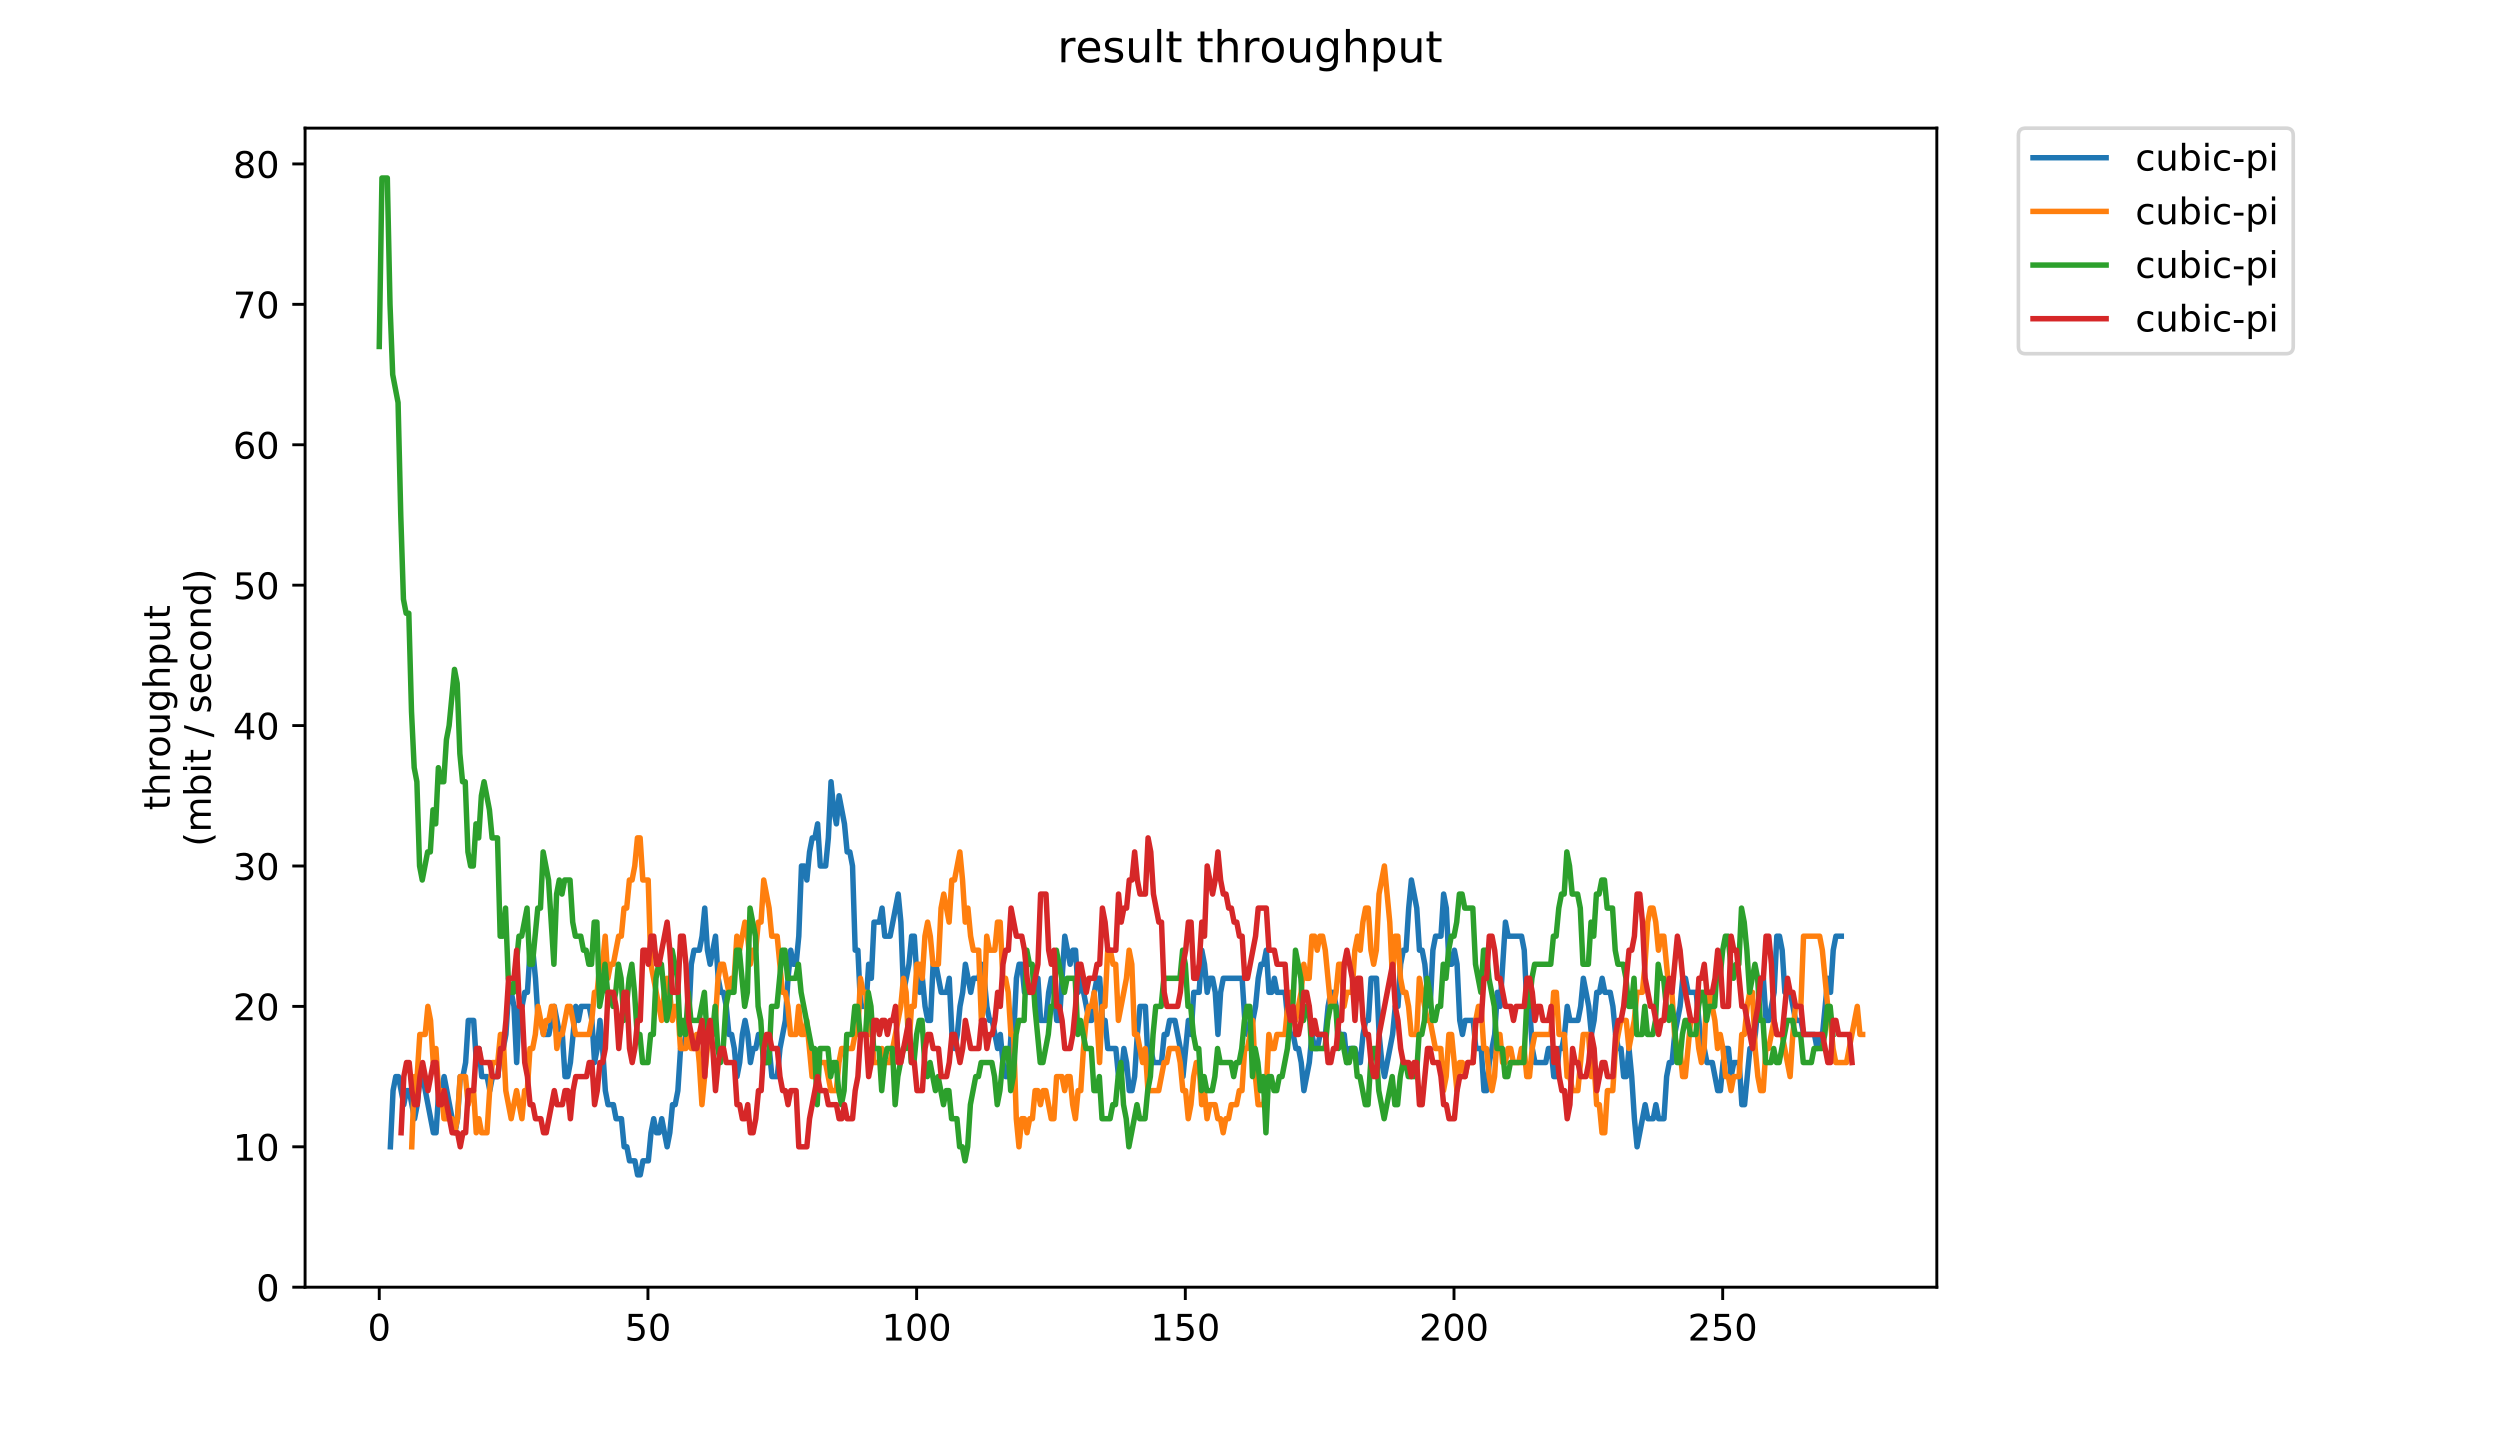 <?xml version="1.0" encoding="utf-8" standalone="no"?>
<!DOCTYPE svg PUBLIC "-//W3C//DTD SVG 1.1//EN"
  "http://www.w3.org/Graphics/SVG/1.1/DTD/svg11.dtd">
<!-- Created with matplotlib (https://matplotlib.org/) -->
<svg height="396pt" version="1.1" viewBox="0 0 684 396" width="684pt" xmlns="http://www.w3.org/2000/svg" xmlns:xlink="http://www.w3.org/1999/xlink">
 <defs>
  <style type="text/css">
*{stroke-linecap:butt;stroke-linejoin:round;}
  </style>
 </defs>
 <g id="figure_1">
  <g id="patch_1">
   <path d="M 0 396 
L 684 396 
L 684 0 
L 0 0 
z
" style="fill:#ffffff;"/>
  </g>
  <g id="axes_1">
   <g id="patch_2">
    <path d="M 83.472 352.174 
L 529.913 352.174 
L 529.913 35.062 
L 83.472 35.062 
z
" style="fill:#ffffff;"/>
   </g>
   <g id="matplotlib.axis_1">
    <g id="xtick_1">
     <g id="line2d_1">
      <defs>
       <path d="M 0 0 
L 0 3.5 
" id="mc6397f83b6" style="stroke:#000000;stroke-width:0.8;"/>
      </defs>
      <g>
       <use style="stroke:#000000;stroke-width:0.8;" x="103.765" xlink:href="#mc6397f83b6" y="352.174"/>
      </g>
     </g>
     <g id="text_1">
      <!-- 0 -->
      <defs>
       <path d="M 31.781 66.406 
Q 24.172 66.406 20.328 58.906 
Q 16.5 51.422 16.5 36.375 
Q 16.5 21.391 20.328 13.891 
Q 24.172 6.391 31.781 6.391 
Q 39.453 6.391 43.281 13.891 
Q 47.125 21.391 47.125 36.375 
Q 47.125 51.422 43.281 58.906 
Q 39.453 66.406 31.781 66.406 
z
M 31.781 74.219 
Q 44.047 74.219 50.516 64.516 
Q 56.984 54.828 56.984 36.375 
Q 56.984 17.969 50.516 8.266 
Q 44.047 -1.422 31.781 -1.422 
Q 19.531 -1.422 13.062 8.266 
Q 6.594 17.969 6.594 36.375 
Q 6.594 54.828 13.062 64.516 
Q 19.531 74.219 31.781 74.219 
z
" id="DejaVuSans-48"/>
      </defs>
      <g transform="translate(100.584 366.773)scale(0.1 -0.1)">
       <use xlink:href="#DejaVuSans-48"/>
      </g>
     </g>
    </g>
    <g id="xtick_2">
     <g id="line2d_2">
      <g>
       <use style="stroke:#000000;stroke-width:0.8;" x="177.278" xlink:href="#mc6397f83b6" y="352.174"/>
      </g>
     </g>
     <g id="text_2">
      <!-- 50 -->
      <defs>
       <path d="M 10.797 72.906 
L 49.516 72.906 
L 49.516 64.594 
L 19.828 64.594 
L 19.828 46.734 
Q 21.969 47.469 24.109 47.828 
Q 26.266 48.188 28.422 48.188 
Q 40.625 48.188 47.75 41.5 
Q 54.891 34.812 54.891 23.391 
Q 54.891 11.625 47.562 5.094 
Q 40.234 -1.422 26.906 -1.422 
Q 22.312 -1.422 17.547 -0.641 
Q 12.797 0.141 7.719 1.703 
L 7.719 11.625 
Q 12.109 9.234 16.797 8.062 
Q 21.484 6.891 26.703 6.891 
Q 35.156 6.891 40.078 11.328 
Q 45.016 15.766 45.016 23.391 
Q 45.016 31 40.078 35.438 
Q 35.156 39.891 26.703 39.891 
Q 22.75 39.891 18.812 39.016 
Q 14.891 38.141 10.797 36.281 
z
" id="DejaVuSans-53"/>
      </defs>
      <g transform="translate(170.915 366.773)scale(0.1 -0.1)">
       <use xlink:href="#DejaVuSans-53"/>
       <use x="63.623" xlink:href="#DejaVuSans-48"/>
      </g>
     </g>
    </g>
    <g id="xtick_3">
     <g id="line2d_3">
      <g>
       <use style="stroke:#000000;stroke-width:0.8;" x="250.79" xlink:href="#mc6397f83b6" y="352.174"/>
      </g>
     </g>
     <g id="text_3">
      <!-- 100 -->
      <defs>
       <path d="M 12.406 8.297 
L 28.516 8.297 
L 28.516 63.922 
L 10.984 60.406 
L 10.984 69.391 
L 28.422 72.906 
L 38.281 72.906 
L 38.281 8.297 
L 54.391 8.297 
L 54.391 0 
L 12.406 0 
z
" id="DejaVuSans-49"/>
      </defs>
      <g transform="translate(241.246 366.773)scale(0.1 -0.1)">
       <use xlink:href="#DejaVuSans-49"/>
       <use x="63.623" xlink:href="#DejaVuSans-48"/>
       <use x="127.246" xlink:href="#DejaVuSans-48"/>
      </g>
     </g>
    </g>
    <g id="xtick_4">
     <g id="line2d_4">
      <g>
       <use style="stroke:#000000;stroke-width:0.8;" x="324.303" xlink:href="#mc6397f83b6" y="352.174"/>
      </g>
     </g>
     <g id="text_4">
      <!-- 150 -->
      <g transform="translate(314.759 366.773)scale(0.1 -0.1)">
       <use xlink:href="#DejaVuSans-49"/>
       <use x="63.623" xlink:href="#DejaVuSans-53"/>
       <use x="127.246" xlink:href="#DejaVuSans-48"/>
      </g>
     </g>
    </g>
    <g id="xtick_5">
     <g id="line2d_5">
      <g>
       <use style="stroke:#000000;stroke-width:0.8;" x="397.815" xlink:href="#mc6397f83b6" y="352.174"/>
      </g>
     </g>
     <g id="text_5">
      <!-- 200 -->
      <defs>
       <path d="M 19.188 8.297 
L 53.609 8.297 
L 53.609 0 
L 7.328 0 
L 7.328 8.297 
Q 12.938 14.109 22.625 23.891 
Q 32.328 33.688 34.812 36.531 
Q 39.547 41.844 41.422 45.531 
Q 43.312 49.219 43.312 52.781 
Q 43.312 58.594 39.234 62.25 
Q 35.156 65.922 28.609 65.922 
Q 23.969 65.922 18.812 64.312 
Q 13.672 62.703 7.812 59.422 
L 7.812 69.391 
Q 13.766 71.781 18.938 73 
Q 24.125 74.219 28.422 74.219 
Q 39.75 74.219 46.484 68.547 
Q 53.219 62.891 53.219 53.422 
Q 53.219 48.922 51.531 44.891 
Q 49.859 40.875 45.406 35.406 
Q 44.188 33.984 37.641 27.219 
Q 31.109 20.453 19.188 8.297 
z
" id="DejaVuSans-50"/>
      </defs>
      <g transform="translate(388.271 366.773)scale(0.1 -0.1)">
       <use xlink:href="#DejaVuSans-50"/>
       <use x="63.623" xlink:href="#DejaVuSans-48"/>
       <use x="127.246" xlink:href="#DejaVuSans-48"/>
      </g>
     </g>
    </g>
    <g id="xtick_6">
     <g id="line2d_6">
      <g>
       <use style="stroke:#000000;stroke-width:0.8;" x="471.328" xlink:href="#mc6397f83b6" y="352.174"/>
      </g>
     </g>
     <g id="text_6">
      <!-- 250 -->
      <g transform="translate(461.784 366.773)scale(0.1 -0.1)">
       <use xlink:href="#DejaVuSans-50"/>
       <use x="63.623" xlink:href="#DejaVuSans-53"/>
       <use x="127.246" xlink:href="#DejaVuSans-48"/>
      </g>
     </g>
    </g>
   </g>
   <g id="matplotlib.axis_2">
    <g id="ytick_1">
     <g id="line2d_7">
      <defs>
       <path d="M 0 0 
L -3.5 0 
" id="m77f3f66785" style="stroke:#000000;stroke-width:0.8;"/>
      </defs>
      <g>
       <use style="stroke:#000000;stroke-width:0.8;" x="83.472" xlink:href="#m77f3f66785" y="352.174"/>
      </g>
     </g>
     <g id="text_7">
      <!-- 0 -->
      <g transform="translate(70.11 355.973)scale(0.1 -0.1)">
       <use xlink:href="#DejaVuSans-48"/>
      </g>
     </g>
    </g>
    <g id="ytick_2">
     <g id="line2d_8">
      <g>
       <use style="stroke:#000000;stroke-width:0.8;" x="83.472" xlink:href="#m77f3f66785" y="313.76"/>
      </g>
     </g>
     <g id="text_8">
      <!-- 10 -->
      <g transform="translate(63.747 317.559)scale(0.1 -0.1)">
       <use xlink:href="#DejaVuSans-49"/>
       <use x="63.623" xlink:href="#DejaVuSans-48"/>
      </g>
     </g>
    </g>
    <g id="ytick_3">
     <g id="line2d_9">
      <g>
       <use style="stroke:#000000;stroke-width:0.8;" x="83.472" xlink:href="#m77f3f66785" y="275.345"/>
      </g>
     </g>
     <g id="text_9">
      <!-- 20 -->
      <g transform="translate(63.747 279.144)scale(0.1 -0.1)">
       <use xlink:href="#DejaVuSans-50"/>
       <use x="63.623" xlink:href="#DejaVuSans-48"/>
      </g>
     </g>
    </g>
    <g id="ytick_4">
     <g id="line2d_10">
      <g>
       <use style="stroke:#000000;stroke-width:0.8;" x="83.472" xlink:href="#m77f3f66785" y="236.931"/>
      </g>
     </g>
     <g id="text_10">
      <!-- 30 -->
      <defs>
       <path d="M 40.578 39.312 
Q 47.656 37.797 51.625 33 
Q 55.609 28.219 55.609 21.188 
Q 55.609 10.406 48.188 4.484 
Q 40.766 -1.422 27.094 -1.422 
Q 22.516 -1.422 17.656 -0.516 
Q 12.797 0.391 7.625 2.203 
L 7.625 11.719 
Q 11.719 9.328 16.594 8.109 
Q 21.484 6.891 26.812 6.891 
Q 36.078 6.891 40.938 10.547 
Q 45.797 14.203 45.797 21.188 
Q 45.797 27.641 41.281 31.266 
Q 36.766 34.906 28.719 34.906 
L 20.219 34.906 
L 20.219 43.016 
L 29.109 43.016 
Q 36.375 43.016 40.234 45.922 
Q 44.094 48.828 44.094 54.297 
Q 44.094 59.906 40.109 62.906 
Q 36.141 65.922 28.719 65.922 
Q 24.656 65.922 20.016 65.031 
Q 15.375 64.156 9.812 62.312 
L 9.812 71.094 
Q 15.438 72.656 20.344 73.438 
Q 25.25 74.219 29.594 74.219 
Q 40.828 74.219 47.359 69.109 
Q 53.906 64.016 53.906 55.328 
Q 53.906 49.266 50.438 45.094 
Q 46.969 40.922 40.578 39.312 
z
" id="DejaVuSans-51"/>
      </defs>
      <g transform="translate(63.747 240.73)scale(0.1 -0.1)">
       <use xlink:href="#DejaVuSans-51"/>
       <use x="63.623" xlink:href="#DejaVuSans-48"/>
      </g>
     </g>
    </g>
    <g id="ytick_5">
     <g id="line2d_11">
      <g>
       <use style="stroke:#000000;stroke-width:0.8;" x="83.472" xlink:href="#m77f3f66785" y="198.516"/>
      </g>
     </g>
     <g id="text_11">
      <!-- 40 -->
      <defs>
       <path d="M 37.797 64.312 
L 12.891 25.391 
L 37.797 25.391 
z
M 35.203 72.906 
L 47.609 72.906 
L 47.609 25.391 
L 58.016 25.391 
L 58.016 17.188 
L 47.609 17.188 
L 47.609 0 
L 37.797 0 
L 37.797 17.188 
L 4.891 17.188 
L 4.891 26.703 
z
" id="DejaVuSans-52"/>
      </defs>
      <g transform="translate(63.747 202.315)scale(0.1 -0.1)">
       <use xlink:href="#DejaVuSans-52"/>
       <use x="63.623" xlink:href="#DejaVuSans-48"/>
      </g>
     </g>
    </g>
    <g id="ytick_6">
     <g id="line2d_12">
      <g>
       <use style="stroke:#000000;stroke-width:0.8;" x="83.472" xlink:href="#m77f3f66785" y="160.102"/>
      </g>
     </g>
     <g id="text_12">
      <!-- 50 -->
      <g transform="translate(63.747 163.901)scale(0.1 -0.1)">
       <use xlink:href="#DejaVuSans-53"/>
       <use x="63.623" xlink:href="#DejaVuSans-48"/>
      </g>
     </g>
    </g>
    <g id="ytick_7">
     <g id="line2d_13">
      <g>
       <use style="stroke:#000000;stroke-width:0.8;" x="83.472" xlink:href="#m77f3f66785" y="121.687"/>
      </g>
     </g>
     <g id="text_13">
      <!-- 60 -->
      <defs>
       <path d="M 33.016 40.375 
Q 26.375 40.375 22.484 35.828 
Q 18.609 31.297 18.609 23.391 
Q 18.609 15.531 22.484 10.953 
Q 26.375 6.391 33.016 6.391 
Q 39.656 6.391 43.531 10.953 
Q 47.406 15.531 47.406 23.391 
Q 47.406 31.297 43.531 35.828 
Q 39.656 40.375 33.016 40.375 
z
M 52.594 71.297 
L 52.594 62.312 
Q 48.875 64.062 45.094 64.984 
Q 41.312 65.922 37.594 65.922 
Q 27.828 65.922 22.672 59.328 
Q 17.531 52.734 16.797 39.406 
Q 19.672 43.656 24.016 45.922 
Q 28.375 48.188 33.594 48.188 
Q 44.578 48.188 50.953 41.516 
Q 57.328 34.859 57.328 23.391 
Q 57.328 12.156 50.688 5.359 
Q 44.047 -1.422 33.016 -1.422 
Q 20.359 -1.422 13.672 8.266 
Q 6.984 17.969 6.984 36.375 
Q 6.984 53.656 15.188 63.938 
Q 23.391 74.219 37.203 74.219 
Q 40.922 74.219 44.703 73.484 
Q 48.484 72.75 52.594 71.297 
z
" id="DejaVuSans-54"/>
      </defs>
      <g transform="translate(63.747 125.486)scale(0.1 -0.1)">
       <use xlink:href="#DejaVuSans-54"/>
       <use x="63.623" xlink:href="#DejaVuSans-48"/>
      </g>
     </g>
    </g>
    <g id="ytick_8">
     <g id="line2d_14">
      <g>
       <use style="stroke:#000000;stroke-width:0.8;" x="83.472" xlink:href="#m77f3f66785" y="83.273"/>
      </g>
     </g>
     <g id="text_14">
      <!-- 70 -->
      <defs>
       <path d="M 8.203 72.906 
L 55.078 72.906 
L 55.078 68.703 
L 28.609 0 
L 18.312 0 
L 43.219 64.594 
L 8.203 64.594 
z
" id="DejaVuSans-55"/>
      </defs>
      <g transform="translate(63.747 87.072)scale(0.1 -0.1)">
       <use xlink:href="#DejaVuSans-55"/>
       <use x="63.623" xlink:href="#DejaVuSans-48"/>
      </g>
     </g>
    </g>
    <g id="ytick_9">
     <g id="line2d_15">
      <g>
       <use style="stroke:#000000;stroke-width:0.8;" x="83.472" xlink:href="#m77f3f66785" y="44.858"/>
      </g>
     </g>
     <g id="text_15">
      <!-- 80 -->
      <defs>
       <path d="M 31.781 34.625 
Q 24.75 34.625 20.719 30.859 
Q 16.703 27.094 16.703 20.516 
Q 16.703 13.922 20.719 10.156 
Q 24.75 6.391 31.781 6.391 
Q 38.812 6.391 42.859 10.172 
Q 46.922 13.969 46.922 20.516 
Q 46.922 27.094 42.891 30.859 
Q 38.875 34.625 31.781 34.625 
z
M 21.922 38.812 
Q 15.578 40.375 12.031 44.719 
Q 8.5 49.078 8.5 55.328 
Q 8.5 64.062 14.719 69.141 
Q 20.953 74.219 31.781 74.219 
Q 42.672 74.219 48.875 69.141 
Q 55.078 64.062 55.078 55.328 
Q 55.078 49.078 51.531 44.719 
Q 48 40.375 41.703 38.812 
Q 48.828 37.156 52.797 32.312 
Q 56.781 27.484 56.781 20.516 
Q 56.781 9.906 50.312 4.234 
Q 43.844 -1.422 31.781 -1.422 
Q 19.734 -1.422 13.25 4.234 
Q 6.781 9.906 6.781 20.516 
Q 6.781 27.484 10.781 32.312 
Q 14.797 37.156 21.922 38.812 
z
M 18.312 54.391 
Q 18.312 48.734 21.844 45.562 
Q 25.391 42.391 31.781 42.391 
Q 38.141 42.391 41.719 45.562 
Q 45.312 48.734 45.312 54.391 
Q 45.312 60.062 41.719 63.234 
Q 38.141 66.406 31.781 66.406 
Q 25.391 66.406 21.844 63.234 
Q 18.312 60.062 18.312 54.391 
z
" id="DejaVuSans-56"/>
      </defs>
      <g transform="translate(63.747 48.657)scale(0.1 -0.1)">
       <use xlink:href="#DejaVuSans-56"/>
       <use x="63.623" xlink:href="#DejaVuSans-48"/>
      </g>
     </g>
    </g>
    <g id="text_16">
     <!-- throughput -->
     <defs>
      <path d="M 18.312 70.219 
L 18.312 54.688 
L 36.812 54.688 
L 36.812 47.703 
L 18.312 47.703 
L 18.312 18.016 
Q 18.312 11.328 20.141 9.422 
Q 21.969 7.516 27.594 7.516 
L 36.812 7.516 
L 36.812 0 
L 27.594 0 
Q 17.188 0 13.234 3.875 
Q 9.281 7.766 9.281 18.016 
L 9.281 47.703 
L 2.688 47.703 
L 2.688 54.688 
L 9.281 54.688 
L 9.281 70.219 
z
" id="DejaVuSans-116"/>
      <path d="M 54.891 33.016 
L 54.891 0 
L 45.906 0 
L 45.906 32.719 
Q 45.906 40.484 42.875 44.328 
Q 39.844 48.188 33.797 48.188 
Q 26.516 48.188 22.312 43.547 
Q 18.109 38.922 18.109 30.906 
L 18.109 0 
L 9.078 0 
L 9.078 75.984 
L 18.109 75.984 
L 18.109 46.188 
Q 21.344 51.125 25.703 53.562 
Q 30.078 56 35.797 56 
Q 45.219 56 50.047 50.172 
Q 54.891 44.344 54.891 33.016 
z
" id="DejaVuSans-104"/>
      <path d="M 41.109 46.297 
Q 39.594 47.172 37.812 47.578 
Q 36.031 48 33.891 48 
Q 26.266 48 22.188 43.047 
Q 18.109 38.094 18.109 28.812 
L 18.109 0 
L 9.078 0 
L 9.078 54.688 
L 18.109 54.688 
L 18.109 46.188 
Q 20.953 51.172 25.484 53.578 
Q 30.031 56 36.531 56 
Q 37.453 56 38.578 55.875 
Q 39.703 55.766 41.062 55.516 
z
" id="DejaVuSans-114"/>
      <path d="M 30.609 48.391 
Q 23.391 48.391 19.188 42.75 
Q 14.984 37.109 14.984 27.297 
Q 14.984 17.484 19.156 11.844 
Q 23.344 6.203 30.609 6.203 
Q 37.797 6.203 41.984 11.859 
Q 46.188 17.531 46.188 27.297 
Q 46.188 37.016 41.984 42.703 
Q 37.797 48.391 30.609 48.391 
z
M 30.609 56 
Q 42.328 56 49.016 48.375 
Q 55.719 40.766 55.719 27.297 
Q 55.719 13.875 49.016 6.219 
Q 42.328 -1.422 30.609 -1.422 
Q 18.844 -1.422 12.172 6.219 
Q 5.516 13.875 5.516 27.297 
Q 5.516 40.766 12.172 48.375 
Q 18.844 56 30.609 56 
z
" id="DejaVuSans-111"/>
      <path d="M 8.5 21.578 
L 8.5 54.688 
L 17.484 54.688 
L 17.484 21.922 
Q 17.484 14.156 20.5 10.266 
Q 23.531 6.391 29.594 6.391 
Q 36.859 6.391 41.078 11.031 
Q 45.312 15.672 45.312 23.688 
L 45.312 54.688 
L 54.297 54.688 
L 54.297 0 
L 45.312 0 
L 45.312 8.406 
Q 42.047 3.422 37.719 1 
Q 33.406 -1.422 27.688 -1.422 
Q 18.266 -1.422 13.375 4.438 
Q 8.5 10.297 8.5 21.578 
z
M 31.109 56 
z
" id="DejaVuSans-117"/>
      <path d="M 45.406 27.984 
Q 45.406 37.75 41.375 43.109 
Q 37.359 48.484 30.078 48.484 
Q 22.859 48.484 18.828 43.109 
Q 14.797 37.75 14.797 27.984 
Q 14.797 18.266 18.828 12.891 
Q 22.859 7.516 30.078 7.516 
Q 37.359 7.516 41.375 12.891 
Q 45.406 18.266 45.406 27.984 
z
M 54.391 6.781 
Q 54.391 -7.172 48.188 -13.984 
Q 42 -20.797 29.203 -20.797 
Q 24.469 -20.797 20.266 -20.094 
Q 16.062 -19.391 12.109 -17.922 
L 12.109 -9.188 
Q 16.062 -11.328 19.922 -12.344 
Q 23.781 -13.375 27.781 -13.375 
Q 36.625 -13.375 41.016 -8.766 
Q 45.406 -4.156 45.406 5.172 
L 45.406 9.625 
Q 42.625 4.781 38.281 2.391 
Q 33.938 0 27.875 0 
Q 17.828 0 11.672 7.656 
Q 5.516 15.328 5.516 27.984 
Q 5.516 40.672 11.672 48.328 
Q 17.828 56 27.875 56 
Q 33.938 56 38.281 53.609 
Q 42.625 51.219 45.406 46.391 
L 45.406 54.688 
L 54.391 54.688 
z
" id="DejaVuSans-103"/>
      <path d="M 18.109 8.203 
L 18.109 -20.797 
L 9.078 -20.797 
L 9.078 54.688 
L 18.109 54.688 
L 18.109 46.391 
Q 20.953 51.266 25.266 53.625 
Q 29.594 56 35.594 56 
Q 45.562 56 51.781 48.094 
Q 58.016 40.188 58.016 27.297 
Q 58.016 14.406 51.781 6.484 
Q 45.562 -1.422 35.594 -1.422 
Q 29.594 -1.422 25.266 0.953 
Q 20.953 3.328 18.109 8.203 
z
M 48.688 27.297 
Q 48.688 37.203 44.609 42.844 
Q 40.531 48.484 33.406 48.484 
Q 26.266 48.484 22.188 42.844 
Q 18.109 37.203 18.109 27.297 
Q 18.109 17.391 22.188 11.75 
Q 26.266 6.109 33.406 6.109 
Q 40.531 6.109 44.609 11.75 
Q 48.688 17.391 48.688 27.297 
z
" id="DejaVuSans-112"/>
     </defs>
     <g transform="translate(46.47 221.675)rotate(-90)scale(0.1 -0.1)">
      <use xlink:href="#DejaVuSans-116"/>
      <use x="39.209" xlink:href="#DejaVuSans-104"/>
      <use x="102.588" xlink:href="#DejaVuSans-114"/>
      <use x="143.67" xlink:href="#DejaVuSans-111"/>
      <use x="204.852" xlink:href="#DejaVuSans-117"/>
      <use x="268.23" xlink:href="#DejaVuSans-103"/>
      <use x="331.707" xlink:href="#DejaVuSans-104"/>
      <use x="395.086" xlink:href="#DejaVuSans-112"/>
      <use x="458.562" xlink:href="#DejaVuSans-117"/>
      <use x="521.941" xlink:href="#DejaVuSans-116"/>
     </g>
     <!-- (mbit / second) -->
     <defs>
      <path d="M 31 75.875 
Q 24.469 64.656 21.281 53.656 
Q 18.109 42.672 18.109 31.391 
Q 18.109 20.125 21.312 9.062 
Q 24.516 -2 31 -13.188 
L 23.188 -13.188 
Q 15.875 -1.703 12.234 9.375 
Q 8.594 20.453 8.594 31.391 
Q 8.594 42.281 12.203 53.312 
Q 15.828 64.359 23.188 75.875 
z
" id="DejaVuSans-40"/>
      <path d="M 52 44.188 
Q 55.375 50.25 60.062 53.125 
Q 64.75 56 71.094 56 
Q 79.641 56 84.281 50.016 
Q 88.922 44.047 88.922 33.016 
L 88.922 0 
L 79.891 0 
L 79.891 32.719 
Q 79.891 40.578 77.094 44.375 
Q 74.312 48.188 68.609 48.188 
Q 61.625 48.188 57.562 43.547 
Q 53.516 38.922 53.516 30.906 
L 53.516 0 
L 44.484 0 
L 44.484 32.719 
Q 44.484 40.625 41.703 44.406 
Q 38.922 48.188 33.109 48.188 
Q 26.219 48.188 22.156 43.531 
Q 18.109 38.875 18.109 30.906 
L 18.109 0 
L 9.078 0 
L 9.078 54.688 
L 18.109 54.688 
L 18.109 46.188 
Q 21.188 51.219 25.484 53.609 
Q 29.781 56 35.688 56 
Q 41.656 56 45.828 52.969 
Q 50 49.953 52 44.188 
z
" id="DejaVuSans-109"/>
      <path d="M 48.688 27.297 
Q 48.688 37.203 44.609 42.844 
Q 40.531 48.484 33.406 48.484 
Q 26.266 48.484 22.188 42.844 
Q 18.109 37.203 18.109 27.297 
Q 18.109 17.391 22.188 11.75 
Q 26.266 6.109 33.406 6.109 
Q 40.531 6.109 44.609 11.75 
Q 48.688 17.391 48.688 27.297 
z
M 18.109 46.391 
Q 20.953 51.266 25.266 53.625 
Q 29.594 56 35.594 56 
Q 45.562 56 51.781 48.094 
Q 58.016 40.188 58.016 27.297 
Q 58.016 14.406 51.781 6.484 
Q 45.562 -1.422 35.594 -1.422 
Q 29.594 -1.422 25.266 0.953 
Q 20.953 3.328 18.109 8.203 
L 18.109 0 
L 9.078 0 
L 9.078 75.984 
L 18.109 75.984 
z
" id="DejaVuSans-98"/>
      <path d="M 9.422 54.688 
L 18.406 54.688 
L 18.406 0 
L 9.422 0 
z
M 9.422 75.984 
L 18.406 75.984 
L 18.406 64.594 
L 9.422 64.594 
z
" id="DejaVuSans-105"/>
      <path id="DejaVuSans-32"/>
      <path d="M 25.391 72.906 
L 33.688 72.906 
L 8.297 -9.281 
L 0 -9.281 
z
" id="DejaVuSans-47"/>
      <path d="M 44.281 53.078 
L 44.281 44.578 
Q 40.484 46.531 36.375 47.5 
Q 32.281 48.484 27.875 48.484 
Q 21.188 48.484 17.844 46.438 
Q 14.5 44.391 14.5 40.281 
Q 14.5 37.156 16.891 35.375 
Q 19.281 33.594 26.516 31.984 
L 29.594 31.297 
Q 39.156 29.25 43.188 25.516 
Q 47.219 21.781 47.219 15.094 
Q 47.219 7.469 41.188 3.016 
Q 35.156 -1.422 24.609 -1.422 
Q 20.219 -1.422 15.453 -0.562 
Q 10.688 0.297 5.422 2 
L 5.422 11.281 
Q 10.406 8.688 15.234 7.391 
Q 20.062 6.109 24.812 6.109 
Q 31.156 6.109 34.562 8.281 
Q 37.984 10.453 37.984 14.406 
Q 37.984 18.062 35.516 20.016 
Q 33.062 21.969 24.703 23.781 
L 21.578 24.516 
Q 13.234 26.266 9.516 29.906 
Q 5.812 33.547 5.812 39.891 
Q 5.812 47.609 11.281 51.797 
Q 16.75 56 26.812 56 
Q 31.781 56 36.172 55.266 
Q 40.578 54.547 44.281 53.078 
z
" id="DejaVuSans-115"/>
      <path d="M 56.203 29.594 
L 56.203 25.203 
L 14.891 25.203 
Q 15.484 15.922 20.484 11.062 
Q 25.484 6.203 34.422 6.203 
Q 39.594 6.203 44.453 7.469 
Q 49.312 8.734 54.109 11.281 
L 54.109 2.781 
Q 49.266 0.734 44.188 -0.344 
Q 39.109 -1.422 33.891 -1.422 
Q 20.797 -1.422 13.156 6.188 
Q 5.516 13.812 5.516 26.812 
Q 5.516 40.234 12.766 48.109 
Q 20.016 56 32.328 56 
Q 43.359 56 49.781 48.891 
Q 56.203 41.797 56.203 29.594 
z
M 47.219 32.234 
Q 47.125 39.594 43.094 43.984 
Q 39.062 48.391 32.422 48.391 
Q 24.906 48.391 20.391 44.141 
Q 15.875 39.891 15.188 32.172 
z
" id="DejaVuSans-101"/>
      <path d="M 48.781 52.594 
L 48.781 44.188 
Q 44.969 46.297 41.141 47.344 
Q 37.312 48.391 33.406 48.391 
Q 24.656 48.391 19.812 42.844 
Q 14.984 37.312 14.984 27.297 
Q 14.984 17.281 19.812 11.734 
Q 24.656 6.203 33.406 6.203 
Q 37.312 6.203 41.141 7.25 
Q 44.969 8.297 48.781 10.406 
L 48.781 2.094 
Q 45.016 0.344 40.984 -0.531 
Q 36.969 -1.422 32.422 -1.422 
Q 20.062 -1.422 12.781 6.344 
Q 5.516 14.109 5.516 27.297 
Q 5.516 40.672 12.859 48.328 
Q 20.219 56 33.016 56 
Q 37.156 56 41.109 55.141 
Q 45.062 54.297 48.781 52.594 
z
" id="DejaVuSans-99"/>
      <path d="M 54.891 33.016 
L 54.891 0 
L 45.906 0 
L 45.906 32.719 
Q 45.906 40.484 42.875 44.328 
Q 39.844 48.188 33.797 48.188 
Q 26.516 48.188 22.312 43.547 
Q 18.109 38.922 18.109 30.906 
L 18.109 0 
L 9.078 0 
L 9.078 54.688 
L 18.109 54.688 
L 18.109 46.188 
Q 21.344 51.125 25.703 53.562 
Q 30.078 56 35.797 56 
Q 45.219 56 50.047 50.172 
Q 54.891 44.344 54.891 33.016 
z
" id="DejaVuSans-110"/>
      <path d="M 45.406 46.391 
L 45.406 75.984 
L 54.391 75.984 
L 54.391 0 
L 45.406 0 
L 45.406 8.203 
Q 42.578 3.328 38.25 0.953 
Q 33.938 -1.422 27.875 -1.422 
Q 17.969 -1.422 11.734 6.484 
Q 5.516 14.406 5.516 27.297 
Q 5.516 40.188 11.734 48.094 
Q 17.969 56 27.875 56 
Q 33.938 56 38.25 53.625 
Q 42.578 51.266 45.406 46.391 
z
M 14.797 27.297 
Q 14.797 17.391 18.875 11.75 
Q 22.953 6.109 30.078 6.109 
Q 37.203 6.109 41.297 11.75 
Q 45.406 17.391 45.406 27.297 
Q 45.406 37.203 41.297 42.844 
Q 37.203 48.484 30.078 48.484 
Q 22.953 48.484 18.875 42.844 
Q 14.797 37.203 14.797 27.297 
z
" id="DejaVuSans-100"/>
      <path d="M 8.016 75.875 
L 15.828 75.875 
Q 23.141 64.359 26.781 53.312 
Q 30.422 42.281 30.422 31.391 
Q 30.422 20.453 26.781 9.375 
Q 23.141 -1.703 15.828 -13.188 
L 8.016 -13.188 
Q 14.5 -2 17.703 9.062 
Q 20.906 20.125 20.906 31.391 
Q 20.906 42.672 17.703 53.656 
Q 14.5 64.656 8.016 75.875 
z
" id="DejaVuSans-41"/>
     </defs>
     <g transform="translate(57.668 231.609)rotate(-90)scale(0.1 -0.1)">
      <use xlink:href="#DejaVuSans-40"/>
      <use x="39.014" xlink:href="#DejaVuSans-109"/>
      <use x="136.426" xlink:href="#DejaVuSans-98"/>
      <use x="199.902" xlink:href="#DejaVuSans-105"/>
      <use x="227.686" xlink:href="#DejaVuSans-116"/>
      <use x="266.895" xlink:href="#DejaVuSans-32"/>
      <use x="298.682" xlink:href="#DejaVuSans-47"/>
      <use x="332.373" xlink:href="#DejaVuSans-32"/>
      <use x="364.16" xlink:href="#DejaVuSans-115"/>
      <use x="416.26" xlink:href="#DejaVuSans-101"/>
      <use x="477.783" xlink:href="#DejaVuSans-99"/>
      <use x="532.764" xlink:href="#DejaVuSans-111"/>
      <use x="593.945" xlink:href="#DejaVuSans-110"/>
      <use x="657.324" xlink:href="#DejaVuSans-100"/>
      <use x="720.801" xlink:href="#DejaVuSans-41"/>
     </g>
    </g>
   </g>
   <g id="line2d_16">
    <path clip-path="url(#pf88b22f58c)" d="M 106.809 313.76 
L 107.544 298.394 
L 108.279 294.552 
L 109.014 294.552 
L 110.484 302.235 
L 111.219 298.394 
L 111.954 298.394 
L 113.425 306.077 
L 114.16 302.235 
L 114.895 294.552 
L 115.63 294.552 
L 118.571 309.918 
L 119.306 309.918 
L 120.041 298.394 
L 120.776 298.394 
L 121.511 294.552 
L 124.452 309.918 
L 125.187 306.077 
L 125.922 294.552 
L 126.657 294.552 
L 127.392 290.711 
L 128.127 279.187 
L 129.597 279.187 
L 130.333 290.711 
L 131.068 286.87 
L 131.803 294.552 
L 133.273 294.552 
L 134.008 298.394 
L 134.743 294.552 
L 136.214 294.552 
L 136.949 286.87 
L 137.684 286.87 
L 138.419 283.028 
L 139.154 271.504 
L 139.889 271.504 
L 140.624 275.345 
L 141.359 290.711 
L 142.095 275.345 
L 142.83 275.345 
L 143.565 271.504 
L 144.3 271.504 
L 145.035 259.979 
L 145.77 259.979 
L 146.505 267.662 
L 147.24 279.187 
L 147.976 279.187 
L 148.711 283.028 
L 150.181 283.028 
L 151.651 275.345 
L 153.121 283.028 
L 153.857 283.028 
L 154.592 294.552 
L 155.327 294.552 
L 156.062 290.711 
L 157.532 275.345 
L 158.267 279.187 
L 159.002 275.345 
L 161.208 275.345 
L 161.943 279.187 
L 162.678 290.711 
L 163.413 286.87 
L 164.148 279.187 
L 164.883 286.87 
L 165.619 298.394 
L 166.354 302.235 
L 167.824 302.235 
L 168.559 306.077 
L 170.029 306.077 
L 170.764 313.76 
L 171.5 313.76 
L 172.235 317.601 
L 173.705 317.601 
L 174.44 321.443 
L 175.175 321.443 
L 175.91 317.601 
L 177.381 317.601 
L 178.116 309.918 
L 178.851 306.077 
L 179.586 309.918 
L 180.321 309.918 
L 181.056 306.077 
L 182.526 313.76 
L 183.262 309.918 
L 183.997 302.235 
L 184.732 302.235 
L 185.467 298.394 
L 186.202 286.87 
L 186.937 286.87 
L 188.407 279.187 
L 189.143 263.821 
L 189.878 259.979 
L 191.348 259.979 
L 192.083 256.138 
L 192.818 248.455 
L 193.553 259.979 
L 194.288 263.821 
L 195.759 256.138 
L 196.494 267.662 
L 197.229 271.504 
L 197.964 271.504 
L 198.699 275.345 
L 199.434 283.028 
L 200.169 283.028 
L 200.905 286.87 
L 201.64 294.552 
L 202.375 290.711 
L 203.11 283.028 
L 203.845 279.187 
L 204.58 283.028 
L 205.315 290.711 
L 206.05 286.87 
L 206.786 286.87 
L 207.521 283.028 
L 208.256 283.028 
L 208.991 290.711 
L 209.726 290.711 
L 210.461 286.87 
L 211.196 294.552 
L 212.667 294.552 
L 213.402 286.87 
L 214.872 279.187 
L 215.607 267.662 
L 216.342 259.979 
L 217.077 263.821 
L 217.812 263.821 
L 218.548 256.138 
L 219.283 236.931 
L 220.018 236.931 
L 220.753 240.772 
L 221.488 233.089 
L 222.223 229.248 
L 222.958 229.248 
L 223.693 225.406 
L 224.429 236.931 
L 225.899 236.931 
L 226.634 229.248 
L 227.369 213.882 
L 228.104 221.565 
L 228.839 225.406 
L 229.574 217.723 
L 231.045 225.406 
L 231.78 233.089 
L 232.515 233.089 
L 233.25 236.931 
L 233.985 259.979 
L 234.72 259.979 
L 235.455 275.345 
L 236.926 275.345 
L 237.661 263.821 
L 238.396 267.662 
L 239.131 252.296 
L 240.601 252.296 
L 241.336 248.455 
L 242.072 256.138 
L 243.542 256.138 
L 245.747 244.614 
L 246.482 252.296 
L 247.217 271.504 
L 248.688 263.821 
L 249.423 256.138 
L 250.158 256.138 
L 250.893 267.662 
L 251.628 271.504 
L 252.363 267.662 
L 253.098 275.345 
L 253.833 279.187 
L 254.569 279.187 
L 255.304 263.821 
L 256.039 263.821 
L 257.509 271.504 
L 258.979 271.504 
L 259.714 267.662 
L 260.45 283.028 
L 261.185 286.87 
L 261.92 283.028 
L 262.655 275.345 
L 263.39 271.504 
L 264.125 263.821 
L 265.595 271.504 
L 266.331 267.662 
L 267.801 267.662 
L 268.536 263.821 
L 269.271 267.662 
L 270.006 275.345 
L 270.741 279.187 
L 271.476 279.187 
L 272.947 286.87 
L 273.682 283.028 
L 274.417 290.711 
L 275.152 294.552 
L 275.887 294.552 
L 276.622 283.028 
L 277.357 283.028 
L 278.093 267.662 
L 278.828 263.821 
L 279.563 263.821 
L 280.298 271.504 
L 282.503 271.504 
L 283.238 267.662 
L 283.974 267.662 
L 284.709 279.187 
L 286.179 279.187 
L 286.914 271.504 
L 287.649 267.662 
L 288.384 271.504 
L 289.119 279.187 
L 289.855 279.187 
L 291.325 256.138 
L 292.795 263.821 
L 293.53 259.979 
L 294.265 259.979 
L 295 271.504 
L 295.736 267.662 
L 297.941 279.187 
L 298.676 279.187 
L 299.411 271.504 
L 300.146 267.662 
L 300.881 267.662 
L 301.617 279.187 
L 302.352 279.187 
L 303.087 286.87 
L 305.292 286.87 
L 306.027 294.552 
L 306.762 294.552 
L 307.498 286.87 
L 308.233 290.711 
L 308.968 298.394 
L 309.703 298.394 
L 310.438 294.552 
L 311.173 283.028 
L 311.908 275.345 
L 313.379 275.345 
L 314.114 290.711 
L 314.849 286.87 
L 315.584 290.711 
L 317.789 290.711 
L 318.524 283.028 
L 319.26 283.028 
L 319.995 279.187 
L 321.465 279.187 
L 322.935 286.87 
L 323.67 294.552 
L 325.141 279.187 
L 325.876 283.028 
L 326.611 271.504 
L 328.081 271.504 
L 328.816 259.979 
L 329.551 263.821 
L 330.286 271.504 
L 331.022 267.662 
L 331.757 267.662 
L 332.492 271.504 
L 333.227 283.028 
L 333.962 271.504 
L 334.697 267.662 
L 339.843 267.662 
L 340.578 279.187 
L 341.313 283.028 
L 342.048 283.028 
L 343.519 275.345 
L 344.254 267.662 
L 344.989 263.821 
L 345.724 263.821 
L 346.459 259.979 
L 347.194 271.504 
L 347.929 271.504 
L 348.665 267.662 
L 349.4 271.504 
L 351.605 271.504 
L 352.34 279.187 
L 353.075 283.028 
L 353.81 283.028 
L 354.546 286.87 
L 355.281 286.87 
L 356.016 290.711 
L 356.751 298.394 
L 358.221 290.711 
L 358.956 283.028 
L 359.691 286.87 
L 360.427 286.87 
L 361.162 283.028 
L 362.632 283.028 
L 363.367 275.345 
L 364.102 271.504 
L 364.837 271.504 
L 365.572 275.345 
L 366.308 283.028 
L 367.778 283.028 
L 368.513 290.711 
L 369.248 286.87 
L 370.718 286.87 
L 371.453 290.711 
L 372.189 290.711 
L 372.924 283.028 
L 373.659 279.187 
L 374.394 279.187 
L 375.129 267.662 
L 376.599 267.662 
L 377.334 283.028 
L 378.07 290.711 
L 378.805 294.552 
L 381.01 283.028 
L 381.745 275.345 
L 382.48 275.345 
L 383.215 263.821 
L 383.951 259.979 
L 384.686 259.979 
L 385.421 248.455 
L 386.156 240.772 
L 387.626 248.455 
L 388.361 259.979 
L 389.096 259.979 
L 389.832 263.821 
L 390.567 271.504 
L 391.302 275.345 
L 392.037 259.979 
L 392.772 256.138 
L 394.242 256.138 
L 394.977 244.614 
L 395.713 248.455 
L 396.448 263.821 
L 397.183 263.821 
L 397.918 259.979 
L 398.653 263.821 
L 399.388 279.187 
L 400.123 283.028 
L 400.858 279.187 
L 403.064 279.187 
L 403.799 286.87 
L 405.269 286.87 
L 406.004 298.394 
L 406.739 298.394 
L 407.475 290.711 
L 408.945 283.028 
L 409.68 271.504 
L 410.415 275.345 
L 411.885 252.296 
L 412.62 256.138 
L 416.296 256.138 
L 417.031 259.979 
L 417.766 275.345 
L 418.501 275.345 
L 419.237 286.87 
L 419.972 290.711 
L 422.912 290.711 
L 423.647 286.87 
L 424.382 286.87 
L 425.118 294.552 
L 425.853 294.552 
L 426.588 286.87 
L 427.323 286.87 
L 428.058 283.028 
L 428.793 275.345 
L 429.528 279.187 
L 431.734 279.187 
L 432.469 275.345 
L 433.204 267.662 
L 434.674 275.345 
L 435.409 283.028 
L 436.144 279.187 
L 436.88 271.504 
L 437.615 271.504 
L 438.35 267.662 
L 439.085 271.504 
L 440.555 271.504 
L 441.29 275.345 
L 442.025 283.028 
L 442.761 286.87 
L 443.496 286.87 
L 444.231 294.552 
L 444.966 294.552 
L 445.701 286.87 
L 446.436 294.552 
L 447.171 306.077 
L 447.906 313.76 
L 450.112 302.235 
L 450.847 306.077 
L 452.317 306.077 
L 453.052 302.235 
L 453.787 306.077 
L 455.258 306.077 
L 455.993 294.552 
L 456.728 290.711 
L 457.463 290.711 
L 458.198 283.028 
L 459.668 275.345 
L 460.404 267.662 
L 461.139 267.662 
L 461.874 271.504 
L 464.079 271.504 
L 465.549 286.87 
L 466.285 286.87 
L 467.02 290.711 
L 468.49 290.711 
L 469.96 298.394 
L 470.695 298.394 
L 471.43 290.711 
L 472.166 286.87 
L 472.901 286.87 
L 473.636 294.552 
L 474.371 290.711 
L 475.841 290.711 
L 476.576 302.235 
L 477.311 302.235 
L 478.782 286.87 
L 479.517 286.87 
L 480.252 283.028 
L 481.722 267.662 
L 482.457 267.662 
L 483.192 279.187 
L 483.928 279.187 
L 485.398 271.504 
L 486.133 256.138 
L 486.868 256.138 
L 487.603 259.979 
L 488.338 271.504 
L 489.809 271.504 
L 491.279 279.187 
L 492.749 279.187 
L 493.484 283.028 
L 496.425 283.028 
L 497.16 286.87 
L 497.895 283.028 
L 498.63 283.028 
L 500.1 267.662 
L 500.835 271.504 
L 501.571 259.979 
L 502.306 256.138 
L 503.776 256.138 
L 503.776 256.138 
" style="fill:none;stroke:#1f77b4;stroke-linecap:square;stroke-width:1.5;"/>
   </g>
   <g id="line2d_17">
    <path clip-path="url(#pf88b22f58c)" d="M 112.653 313.76 
L 113.388 294.552 
L 114.123 294.552 
L 114.858 283.028 
L 116.328 283.028 
L 117.064 275.345 
L 117.799 279.187 
L 118.534 290.711 
L 119.269 286.87 
L 120.004 298.394 
L 120.739 298.394 
L 121.474 306.077 
L 123.68 306.077 
L 124.415 309.918 
L 125.15 306.077 
L 125.885 294.552 
L 127.355 294.552 
L 128.09 302.235 
L 128.826 298.394 
L 129.561 298.394 
L 130.296 309.918 
L 131.031 306.077 
L 131.766 309.918 
L 133.236 309.918 
L 133.971 298.394 
L 134.707 290.711 
L 136.177 290.711 
L 136.912 283.028 
L 137.647 283.028 
L 138.382 298.394 
L 139.852 306.077 
L 141.323 298.394 
L 142.793 306.077 
L 143.528 298.394 
L 144.263 298.394 
L 144.998 286.87 
L 145.733 286.87 
L 146.469 283.028 
L 147.204 275.345 
L 148.674 283.028 
L 149.409 279.187 
L 150.144 279.187 
L 150.879 275.345 
L 151.614 275.345 
L 152.35 286.87 
L 153.085 283.028 
L 153.82 283.028 
L 155.29 275.345 
L 156.025 275.345 
L 157.495 283.028 
L 161.171 283.028 
L 161.906 279.187 
L 162.641 271.504 
L 163.376 271.504 
L 164.112 263.821 
L 164.847 263.821 
L 165.582 256.138 
L 166.317 267.662 
L 167.052 263.821 
L 167.787 263.821 
L 169.257 256.138 
L 169.993 256.138 
L 170.728 248.455 
L 171.463 248.455 
L 172.198 240.772 
L 172.933 240.772 
L 173.668 236.931 
L 174.403 229.248 
L 175.138 229.248 
L 175.874 240.772 
L 177.344 240.772 
L 178.079 263.821 
L 181.019 279.187 
L 181.755 271.504 
L 182.49 267.662 
L 183.225 271.504 
L 183.96 279.187 
L 184.695 275.345 
L 185.43 275.345 
L 186.165 286.87 
L 187.636 286.87 
L 188.371 279.187 
L 189.106 286.87 
L 189.841 286.87 
L 190.576 283.028 
L 191.311 290.711 
L 192.046 302.235 
L 193.517 286.87 
L 194.252 283.028 
L 194.987 283.028 
L 195.722 279.187 
L 196.457 267.662 
L 197.192 263.821 
L 197.927 263.821 
L 199.397 271.504 
L 200.133 267.662 
L 200.868 267.662 
L 201.603 256.138 
L 202.338 259.979 
L 203.808 252.296 
L 204.543 256.138 
L 205.278 263.821 
L 206.014 259.979 
L 206.749 259.979 
L 207.484 252.296 
L 208.219 252.296 
L 208.954 240.772 
L 210.424 248.455 
L 211.159 256.138 
L 212.63 256.138 
L 214.1 271.504 
L 214.835 271.504 
L 215.57 275.345 
L 216.305 283.028 
L 217.776 283.028 
L 218.511 275.345 
L 219.246 283.028 
L 219.981 283.028 
L 220.716 279.187 
L 222.186 294.552 
L 222.921 294.552 
L 223.657 290.711 
L 225.862 290.711 
L 227.332 298.394 
L 228.802 298.394 
L 229.538 290.711 
L 230.273 286.87 
L 233.213 286.87 
L 233.948 283.028 
L 234.683 283.028 
L 235.419 267.662 
L 236.154 271.504 
L 236.889 271.504 
L 237.624 283.028 
L 238.359 279.187 
L 239.094 290.711 
L 240.564 290.711 
L 241.3 286.87 
L 242.035 290.711 
L 243.505 290.711 
L 246.445 275.345 
L 247.181 267.662 
L 247.916 271.504 
L 248.651 286.87 
L 249.386 275.345 
L 250.121 275.345 
L 250.856 263.821 
L 251.591 263.821 
L 252.326 267.662 
L 253.062 256.138 
L 253.797 252.296 
L 254.532 256.138 
L 255.267 263.821 
L 256.737 263.821 
L 257.472 248.455 
L 258.207 244.614 
L 259.678 252.296 
L 260.413 240.772 
L 261.148 240.772 
L 262.618 233.089 
L 263.353 240.772 
L 264.088 252.296 
L 264.824 248.455 
L 265.559 256.138 
L 266.294 259.979 
L 267.764 259.979 
L 268.499 279.187 
L 269.234 275.345 
L 269.969 256.138 
L 270.705 259.979 
L 272.175 259.979 
L 272.91 252.296 
L 273.645 252.296 
L 274.38 267.662 
L 275.115 267.662 
L 275.85 271.504 
L 276.586 283.028 
L 277.321 283.028 
L 278.056 306.077 
L 278.791 313.76 
L 279.526 306.077 
L 280.261 306.077 
L 280.996 309.918 
L 281.731 306.077 
L 282.467 306.077 
L 283.202 298.394 
L 283.937 298.394 
L 284.672 302.235 
L 285.407 298.394 
L 286.142 298.394 
L 287.612 306.077 
L 288.348 306.077 
L 289.083 294.552 
L 290.553 294.552 
L 291.288 298.394 
L 292.023 294.552 
L 292.758 294.552 
L 293.493 302.235 
L 294.229 306.077 
L 294.964 298.394 
L 295.699 298.394 
L 296.434 286.87 
L 297.169 279.187 
L 297.904 275.345 
L 298.639 275.345 
L 299.374 271.504 
L 300.11 279.187 
L 300.845 290.711 
L 301.58 275.345 
L 302.315 275.345 
L 303.05 259.979 
L 303.785 259.979 
L 304.52 263.821 
L 305.255 263.821 
L 305.991 279.187 
L 308.196 267.662 
L 308.931 259.979 
L 309.666 263.821 
L 310.401 283.028 
L 311.136 283.028 
L 312.607 290.711 
L 313.342 286.87 
L 314.077 298.394 
L 317.017 298.394 
L 318.488 290.711 
L 319.223 290.711 
L 319.958 286.87 
L 322.163 286.87 
L 322.898 290.711 
L 323.634 298.394 
L 324.369 298.394 
L 325.104 306.077 
L 325.839 302.235 
L 326.574 294.552 
L 327.309 290.711 
L 328.044 290.711 
L 328.779 302.235 
L 329.515 298.394 
L 330.25 306.077 
L 330.985 302.235 
L 332.455 302.235 
L 333.19 306.077 
L 333.925 306.077 
L 334.66 309.918 
L 335.396 306.077 
L 336.131 306.077 
L 336.866 302.235 
L 338.336 302.235 
L 339.071 298.394 
L 339.806 298.394 
L 340.541 286.87 
L 341.277 286.87 
L 342.747 279.187 
L 343.482 294.552 
L 344.217 302.235 
L 345.687 302.235 
L 346.422 298.394 
L 347.158 283.028 
L 347.893 286.87 
L 348.628 286.87 
L 349.363 283.028 
L 351.568 283.028 
L 352.303 275.345 
L 353.039 271.504 
L 353.774 279.187 
L 354.509 279.187 
L 355.979 271.504 
L 356.714 263.821 
L 357.449 267.662 
L 358.184 267.662 
L 358.92 256.138 
L 359.655 256.138 
L 360.39 259.979 
L 361.125 256.138 
L 361.86 256.138 
L 362.595 259.979 
L 364.065 275.345 
L 364.801 275.345 
L 365.536 271.504 
L 366.271 263.821 
L 367.006 263.821 
L 367.741 275.345 
L 368.476 271.504 
L 369.946 271.504 
L 370.682 259.979 
L 371.417 256.138 
L 372.152 259.979 
L 372.887 252.296 
L 373.622 248.455 
L 374.357 248.455 
L 375.092 259.979 
L 375.827 263.821 
L 376.563 259.979 
L 377.298 244.614 
L 378.768 236.931 
L 380.238 252.296 
L 380.973 267.662 
L 381.708 256.138 
L 382.444 256.138 
L 383.179 267.662 
L 383.914 271.504 
L 384.649 271.504 
L 385.384 275.345 
L 386.119 283.028 
L 387.589 283.028 
L 388.325 267.662 
L 390.53 279.187 
L 391.265 279.187 
L 392.735 286.87 
L 394.206 286.87 
L 394.941 298.394 
L 395.676 294.552 
L 396.411 283.028 
L 397.146 283.028 
L 398.616 298.394 
L 399.351 290.711 
L 400.087 290.711 
L 400.822 294.552 
L 401.557 290.711 
L 403.027 290.711 
L 403.762 279.187 
L 404.497 275.345 
L 405.232 275.345 
L 405.968 286.87 
L 406.703 286.87 
L 407.438 294.552 
L 408.173 298.394 
L 408.908 294.552 
L 409.643 283.028 
L 410.378 283.028 
L 411.113 290.711 
L 411.849 290.711 
L 412.584 286.87 
L 413.319 286.87 
L 414.054 290.711 
L 415.524 290.711 
L 416.259 286.87 
L 416.994 286.87 
L 417.73 294.552 
L 418.465 294.552 
L 419.2 286.87 
L 419.935 283.028 
L 424.346 283.028 
L 425.081 271.504 
L 425.816 271.504 
L 426.551 283.028 
L 428.021 283.028 
L 428.756 294.552 
L 429.492 294.552 
L 430.227 298.394 
L 431.697 298.394 
L 433.167 283.028 
L 434.637 283.028 
L 435.373 294.552 
L 436.108 290.711 
L 436.843 302.235 
L 437.578 302.235 
L 438.313 309.918 
L 439.048 309.918 
L 439.783 298.394 
L 441.254 298.394 
L 441.989 286.87 
L 443.459 279.187 
L 444.929 279.187 
L 445.664 286.87 
L 447.135 279.187 
L 447.87 271.504 
L 449.34 271.504 
L 450.075 263.821 
L 450.81 252.296 
L 451.545 248.455 
L 452.28 248.455 
L 453.016 252.296 
L 453.751 259.979 
L 454.486 256.138 
L 455.221 256.138 
L 456.691 271.504 
L 457.426 271.504 
L 458.161 283.028 
L 458.897 286.87 
L 459.632 286.87 
L 460.367 294.552 
L 461.102 294.552 
L 462.572 279.187 
L 464.042 279.187 
L 464.778 286.87 
L 465.513 290.711 
L 466.248 286.87 
L 466.983 271.504 
L 467.718 271.504 
L 469.188 279.187 
L 469.923 286.87 
L 470.659 283.028 
L 471.394 286.87 
L 472.129 294.552 
L 472.864 294.552 
L 473.599 298.394 
L 474.334 294.552 
L 475.804 294.552 
L 476.54 283.028 
L 477.275 283.028 
L 478.01 275.345 
L 478.745 271.504 
L 479.48 271.504 
L 480.215 286.87 
L 480.95 294.552 
L 481.685 298.394 
L 482.421 298.394 
L 483.156 286.87 
L 483.891 286.87 
L 485.361 279.187 
L 486.096 283.028 
L 487.566 283.028 
L 489.772 294.552 
L 490.507 283.028 
L 491.242 275.345 
L 492.712 275.345 
L 493.447 256.138 
L 497.858 256.138 
L 498.593 259.979 
L 500.064 275.345 
L 500.799 279.187 
L 501.534 286.87 
L 502.269 290.711 
L 505.209 290.711 
L 508.15 275.345 
L 508.885 283.028 
L 509.62 283.028 
L 509.62 283.028 
" style="fill:none;stroke:#ff7f0e;stroke-linecap:square;stroke-width:1.5;"/>
   </g>
   <g id="line2d_18">
    <path clip-path="url(#pf88b22f58c)" d="M 103.765 94.797 
L 104.5 48.7 
L 105.97 48.7 
L 106.706 83.273 
L 107.441 102.48 
L 108.911 110.163 
L 109.646 140.894 
L 110.381 163.943 
L 111.116 167.785 
L 111.851 167.785 
L 112.587 194.675 
L 113.322 210.041 
L 114.057 213.882 
L 114.792 236.931 
L 115.527 240.772 
L 116.997 233.089 
L 117.732 233.089 
L 118.468 221.565 
L 119.203 225.406 
L 119.938 210.041 
L 120.673 213.882 
L 121.408 213.882 
L 122.143 202.358 
L 122.878 198.516 
L 124.349 183.15 
L 125.084 186.992 
L 125.819 206.199 
L 126.554 213.882 
L 127.289 213.882 
L 128.024 233.089 
L 128.759 236.931 
L 129.494 236.931 
L 130.23 225.406 
L 130.965 229.248 
L 131.7 217.723 
L 132.435 213.882 
L 133.905 221.565 
L 134.64 229.248 
L 136.111 229.248 
L 136.846 256.138 
L 137.581 256.138 
L 138.316 248.455 
L 139.051 267.662 
L 139.786 271.504 
L 140.521 271.504 
L 141.992 256.138 
L 142.727 256.138 
L 144.197 248.455 
L 144.932 263.821 
L 145.667 263.821 
L 147.137 248.455 
L 147.873 248.455 
L 148.608 233.089 
L 150.078 240.772 
L 151.548 263.821 
L 152.283 244.614 
L 153.018 240.772 
L 153.754 244.614 
L 154.489 240.772 
L 155.959 240.772 
L 156.694 252.296 
L 157.429 256.138 
L 158.899 256.138 
L 159.635 259.979 
L 160.37 259.979 
L 161.105 263.821 
L 161.84 263.821 
L 162.575 252.296 
L 163.31 252.296 
L 164.045 275.345 
L 164.78 271.504 
L 165.516 263.821 
L 166.251 271.504 
L 166.986 271.504 
L 167.721 275.345 
L 168.456 271.504 
L 169.191 263.821 
L 169.926 267.662 
L 170.661 279.187 
L 171.397 275.345 
L 172.132 267.662 
L 172.867 263.821 
L 173.602 271.504 
L 174.337 283.028 
L 175.072 283.028 
L 175.807 290.711 
L 177.278 290.711 
L 178.013 283.028 
L 178.748 283.028 
L 179.483 267.662 
L 180.218 263.821 
L 180.953 263.821 
L 182.423 279.187 
L 183.159 275.345 
L 183.894 259.979 
L 185.364 267.662 
L 186.099 283.028 
L 186.834 279.187 
L 187.569 283.028 
L 188.304 271.504 
L 189.04 279.187 
L 191.245 279.187 
L 192.715 271.504 
L 193.45 283.028 
L 194.921 283.028 
L 195.656 275.345 
L 196.391 286.87 
L 197.126 290.711 
L 197.861 286.87 
L 198.596 275.345 
L 199.331 271.504 
L 200.802 271.504 
L 201.537 259.979 
L 202.272 259.979 
L 203.742 275.345 
L 204.477 271.504 
L 205.212 248.455 
L 206.683 256.138 
L 207.418 275.345 
L 208.153 279.187 
L 208.888 290.711 
L 210.358 290.711 
L 211.093 275.345 
L 212.564 275.345 
L 214.034 259.979 
L 214.769 259.979 
L 215.504 267.662 
L 217.709 267.662 
L 218.445 263.821 
L 219.18 271.504 
L 222.12 286.87 
L 222.855 286.87 
L 223.59 302.235 
L 224.326 286.87 
L 226.531 286.87 
L 227.266 294.552 
L 228.001 290.711 
L 228.736 290.711 
L 229.471 298.394 
L 230.207 302.235 
L 230.942 298.394 
L 231.677 283.028 
L 233.147 283.028 
L 233.882 275.345 
L 234.617 275.345 
L 235.352 283.028 
L 236.823 283.028 
L 237.558 271.504 
L 238.293 275.345 
L 239.028 286.87 
L 240.498 286.87 
L 241.233 298.394 
L 241.969 290.711 
L 242.704 286.87 
L 244.174 286.87 
L 244.909 302.235 
L 245.644 294.552 
L 247.114 286.87 
L 247.85 286.87 
L 248.585 279.187 
L 249.32 290.711 
L 250.055 290.711 
L 250.79 283.028 
L 251.525 279.187 
L 252.26 279.187 
L 252.995 290.711 
L 253.731 294.552 
L 254.466 290.711 
L 255.936 298.394 
L 256.671 294.552 
L 258.141 302.235 
L 258.876 298.394 
L 259.612 298.394 
L 260.347 306.077 
L 261.817 306.077 
L 262.552 313.76 
L 263.287 313.76 
L 264.022 317.601 
L 264.757 313.76 
L 265.493 302.235 
L 266.963 294.552 
L 267.698 294.552 
L 268.433 290.711 
L 271.374 290.711 
L 272.109 294.552 
L 272.844 302.235 
L 273.579 298.394 
L 274.314 290.711 
L 275.049 286.87 
L 275.784 286.87 
L 276.519 298.394 
L 277.255 294.552 
L 277.99 283.028 
L 278.725 279.187 
L 280.195 279.187 
L 280.93 259.979 
L 281.665 263.821 
L 282.4 263.821 
L 283.136 275.345 
L 284.606 290.711 
L 285.341 290.711 
L 286.811 283.028 
L 287.546 275.345 
L 288.281 275.345 
L 289.017 259.979 
L 291.222 271.504 
L 291.957 267.662 
L 294.162 267.662 
L 294.898 283.028 
L 295.633 279.187 
L 297.103 286.87 
L 298.573 286.87 
L 299.308 298.394 
L 300.043 298.394 
L 300.779 294.552 
L 301.514 306.077 
L 303.719 306.077 
L 304.454 302.235 
L 305.189 302.235 
L 305.924 294.552 
L 306.66 290.711 
L 307.395 302.235 
L 308.13 306.077 
L 308.865 313.76 
L 311.07 302.235 
L 311.805 306.077 
L 313.276 306.077 
L 314.011 298.394 
L 314.746 294.552 
L 315.481 283.028 
L 316.216 275.345 
L 317.686 275.345 
L 318.422 267.662 
L 322.832 267.662 
L 323.567 259.979 
L 324.303 263.821 
L 325.038 275.345 
L 325.773 275.345 
L 326.508 283.028 
L 327.243 286.87 
L 327.978 286.87 
L 328.713 298.394 
L 329.448 294.552 
L 330.184 298.394 
L 331.654 298.394 
L 332.389 294.552 
L 333.124 286.87 
L 333.859 290.711 
L 336.8 290.711 
L 337.535 294.552 
L 338.27 290.711 
L 339.005 290.711 
L 339.74 286.87 
L 340.475 279.187 
L 341.21 275.345 
L 341.946 275.345 
L 342.681 294.552 
L 343.416 286.87 
L 344.151 290.711 
L 344.886 298.394 
L 345.621 294.552 
L 346.356 309.918 
L 347.091 294.552 
L 347.827 294.552 
L 348.562 298.394 
L 349.297 298.394 
L 350.032 294.552 
L 350.767 294.552 
L 352.237 286.87 
L 352.972 279.187 
L 353.708 275.345 
L 354.443 259.979 
L 355.913 267.662 
L 356.648 279.187 
L 357.383 275.345 
L 358.118 275.345 
L 358.853 286.87 
L 362.529 286.87 
L 363.264 279.187 
L 363.999 275.345 
L 365.47 275.345 
L 366.205 286.87 
L 366.94 283.028 
L 368.41 290.711 
L 369.145 290.711 
L 369.88 286.87 
L 370.615 286.87 
L 371.351 294.552 
L 372.086 294.552 
L 373.556 302.235 
L 374.291 302.235 
L 375.026 290.711 
L 375.761 286.87 
L 376.496 286.87 
L 377.232 298.394 
L 378.702 306.077 
L 380.907 294.552 
L 381.642 302.235 
L 382.377 302.235 
L 383.113 294.552 
L 383.848 290.711 
L 384.583 290.711 
L 385.318 294.552 
L 387.523 294.552 
L 388.258 283.028 
L 388.994 283.028 
L 389.729 279.187 
L 390.464 267.662 
L 391.199 271.504 
L 391.934 279.187 
L 392.669 279.187 
L 393.404 275.345 
L 394.139 275.345 
L 394.875 263.821 
L 395.61 267.662 
L 396.345 259.979 
L 397.08 256.138 
L 397.815 256.138 
L 398.55 252.296 
L 399.285 244.614 
L 400.02 244.614 
L 400.756 248.455 
L 402.961 248.455 
L 403.696 263.821 
L 405.166 271.504 
L 405.901 259.979 
L 406.637 259.979 
L 407.372 267.662 
L 408.842 275.345 
L 409.577 286.87 
L 411.047 286.87 
L 411.782 294.552 
L 412.518 294.552 
L 413.253 290.711 
L 416.928 290.711 
L 417.663 275.345 
L 418.399 275.345 
L 419.134 267.662 
L 419.869 263.821 
L 424.28 263.821 
L 425.015 256.138 
L 425.75 256.138 
L 426.485 248.455 
L 427.22 244.614 
L 427.955 244.614 
L 428.69 233.089 
L 429.425 236.931 
L 430.161 244.614 
L 431.631 244.614 
L 432.366 248.455 
L 433.101 263.821 
L 434.571 263.821 
L 435.306 252.296 
L 436.042 256.138 
L 436.777 244.614 
L 437.512 244.614 
L 438.247 240.772 
L 438.982 240.772 
L 439.717 248.455 
L 441.187 248.455 
L 441.923 259.979 
L 442.658 263.821 
L 444.128 263.821 
L 444.863 267.662 
L 445.598 275.345 
L 446.333 275.345 
L 447.068 267.662 
L 447.804 283.028 
L 449.274 283.028 
L 450.009 275.345 
L 450.744 283.028 
L 452.214 283.028 
L 452.949 279.187 
L 453.685 263.821 
L 454.42 267.662 
L 455.155 267.662 
L 455.89 275.345 
L 456.625 279.187 
L 457.36 275.345 
L 458.095 279.187 
L 458.83 290.711 
L 459.566 290.711 
L 460.301 283.028 
L 461.036 279.187 
L 461.771 279.187 
L 462.506 283.028 
L 463.976 283.028 
L 464.711 275.345 
L 465.447 271.504 
L 466.182 271.504 
L 466.917 279.187 
L 467.652 275.345 
L 469.122 275.345 
L 469.857 263.821 
L 470.592 267.662 
L 471.328 259.979 
L 472.063 256.138 
L 472.798 256.138 
L 473.533 263.821 
L 474.268 267.662 
L 475.003 263.821 
L 475.738 263.821 
L 476.473 248.455 
L 477.209 252.296 
L 477.944 259.979 
L 478.679 271.504 
L 480.149 263.821 
L 480.884 267.662 
L 481.619 279.187 
L 482.354 279.187 
L 483.09 290.711 
L 484.56 290.711 
L 485.295 286.87 
L 486.03 290.711 
L 486.765 290.711 
L 488.971 279.187 
L 490.441 279.187 
L 491.176 283.028 
L 492.646 283.028 
L 493.381 290.711 
L 495.587 290.711 
L 496.322 286.87 
L 498.527 286.87 
L 499.262 283.028 
L 499.997 275.345 
L 500.733 275.345 
L 501.468 283.028 
L 501.468 283.028 
" style="fill:none;stroke:#2ca02c;stroke-linecap:square;stroke-width:1.5;"/>
   </g>
   <g id="line2d_19">
    <path clip-path="url(#pf88b22f58c)" d="M 109.749 309.918 
L 110.484 294.552 
L 111.219 290.711 
L 111.954 290.711 
L 112.69 298.394 
L 113.425 302.235 
L 114.16 302.235 
L 114.895 294.552 
L 115.63 290.711 
L 117.1 298.394 
L 118.571 290.711 
L 119.306 290.711 
L 120.041 302.235 
L 120.776 302.235 
L 121.511 298.394 
L 123.716 309.918 
L 125.187 309.918 
L 125.922 313.76 
L 126.657 309.918 
L 127.392 309.918 
L 128.127 298.394 
L 129.597 298.394 
L 130.333 286.87 
L 131.068 286.87 
L 131.803 290.711 
L 134.008 290.711 
L 134.743 294.552 
L 136.214 294.552 
L 136.949 286.87 
L 137.684 286.87 
L 138.419 279.187 
L 139.154 267.662 
L 140.624 267.662 
L 141.359 259.979 
L 142.095 275.345 
L 142.83 275.345 
L 143.565 290.711 
L 144.3 294.552 
L 145.035 302.235 
L 145.77 302.235 
L 146.505 306.077 
L 147.976 306.077 
L 148.711 309.918 
L 149.446 309.918 
L 151.651 298.394 
L 152.386 302.235 
L 153.857 302.235 
L 154.592 298.394 
L 155.327 298.394 
L 156.062 306.077 
L 156.797 298.394 
L 157.532 294.552 
L 160.473 294.552 
L 161.208 290.711 
L 161.943 290.711 
L 162.678 302.235 
L 163.413 298.394 
L 164.148 290.711 
L 164.883 290.711 
L 165.619 286.87 
L 166.354 271.504 
L 167.824 271.504 
L 168.559 275.345 
L 169.294 286.87 
L 170.764 271.504 
L 171.5 271.504 
L 172.235 286.87 
L 172.97 290.711 
L 173.705 286.87 
L 174.44 279.187 
L 175.175 279.187 
L 175.91 259.979 
L 176.645 259.979 
L 177.381 263.821 
L 178.116 256.138 
L 178.851 256.138 
L 179.586 263.821 
L 180.321 263.821 
L 182.526 252.296 
L 183.262 259.979 
L 183.997 271.504 
L 185.467 271.504 
L 186.202 256.138 
L 186.937 256.138 
L 187.672 263.821 
L 188.407 279.187 
L 189.878 286.87 
L 190.613 286.87 
L 192.083 279.187 
L 192.818 294.552 
L 193.553 283.028 
L 194.288 279.187 
L 195.024 286.87 
L 195.759 298.394 
L 196.494 290.711 
L 197.229 286.87 
L 197.964 286.87 
L 198.699 290.711 
L 200.905 290.711 
L 201.64 302.235 
L 202.375 302.235 
L 203.11 306.077 
L 203.845 306.077 
L 204.58 302.235 
L 205.315 309.918 
L 206.05 309.918 
L 206.786 306.077 
L 207.521 298.394 
L 208.256 298.394 
L 208.991 286.87 
L 209.726 283.028 
L 210.461 283.028 
L 211.196 286.87 
L 212.667 286.87 
L 213.402 294.552 
L 214.137 298.394 
L 214.872 298.394 
L 215.607 302.235 
L 216.342 298.394 
L 217.812 298.394 
L 218.548 313.76 
L 220.753 313.76 
L 221.488 306.077 
L 223.693 294.552 
L 224.429 298.394 
L 225.899 298.394 
L 226.634 302.235 
L 228.839 302.235 
L 229.574 306.077 
L 230.31 306.077 
L 231.045 302.235 
L 231.78 306.077 
L 233.25 306.077 
L 233.985 298.394 
L 234.72 294.552 
L 235.455 283.028 
L 236.926 283.028 
L 237.661 294.552 
L 238.396 290.711 
L 239.131 279.187 
L 239.866 279.187 
L 240.601 283.028 
L 241.336 279.187 
L 242.072 279.187 
L 242.807 283.028 
L 243.542 279.187 
L 244.277 279.187 
L 245.012 275.345 
L 245.747 290.711 
L 246.482 290.711 
L 248.688 279.187 
L 249.423 290.711 
L 250.158 290.711 
L 250.893 298.394 
L 252.363 298.394 
L 253.098 286.87 
L 253.833 283.028 
L 254.569 283.028 
L 255.304 286.87 
L 256.774 286.87 
L 257.509 294.552 
L 258.979 294.552 
L 259.714 290.711 
L 260.45 283.028 
L 261.185 283.028 
L 262.655 290.711 
L 263.39 286.87 
L 264.125 279.187 
L 265.595 286.87 
L 267.801 286.87 
L 268.536 279.187 
L 269.271 279.187 
L 270.006 286.87 
L 270.741 283.028 
L 271.476 283.028 
L 272.212 279.187 
L 272.947 271.504 
L 273.682 275.345 
L 274.417 263.821 
L 275.152 259.979 
L 275.887 259.979 
L 276.622 248.455 
L 278.093 256.138 
L 279.563 256.138 
L 280.298 259.979 
L 281.033 267.662 
L 281.768 271.504 
L 282.503 271.504 
L 283.974 263.821 
L 284.709 244.614 
L 286.179 244.614 
L 286.914 259.979 
L 287.649 263.821 
L 288.384 259.979 
L 289.119 275.345 
L 289.855 275.345 
L 290.59 279.187 
L 291.325 286.87 
L 292.795 286.87 
L 293.53 283.028 
L 294.265 275.345 
L 295 263.821 
L 295.736 263.821 
L 297.206 271.504 
L 297.941 267.662 
L 299.411 267.662 
L 300.146 263.821 
L 300.881 263.821 
L 301.617 248.455 
L 302.352 252.296 
L 303.087 259.979 
L 305.292 259.979 
L 306.027 244.614 
L 306.762 252.296 
L 307.498 248.455 
L 308.233 248.455 
L 308.968 240.772 
L 309.703 240.772 
L 310.438 233.089 
L 311.173 240.772 
L 311.908 244.614 
L 313.379 244.614 
L 314.114 229.248 
L 314.849 233.089 
L 315.584 244.614 
L 317.054 252.296 
L 317.789 252.296 
L 318.524 271.504 
L 319.26 275.345 
L 322.2 275.345 
L 322.935 271.504 
L 323.67 263.821 
L 324.405 259.979 
L 325.141 252.296 
L 325.876 252.296 
L 326.611 267.662 
L 327.346 267.662 
L 328.081 263.821 
L 328.816 252.296 
L 329.551 256.138 
L 330.286 236.931 
L 331.757 244.614 
L 332.492 240.772 
L 333.227 233.089 
L 333.962 240.772 
L 334.697 244.614 
L 335.432 244.614 
L 336.167 248.455 
L 336.903 248.455 
L 337.638 252.296 
L 338.373 252.296 
L 339.108 256.138 
L 339.843 256.138 
L 340.578 267.662 
L 341.313 267.662 
L 343.519 256.138 
L 344.254 248.455 
L 346.459 248.455 
L 347.194 259.979 
L 348.665 259.979 
L 349.4 263.821 
L 351.605 263.821 
L 352.34 275.345 
L 353.075 279.187 
L 353.81 275.345 
L 354.546 283.028 
L 355.281 283.028 
L 356.016 279.187 
L 356.751 271.504 
L 357.486 271.504 
L 358.221 275.345 
L 358.956 283.028 
L 359.691 279.187 
L 360.427 283.028 
L 362.632 283.028 
L 363.367 290.711 
L 364.102 290.711 
L 364.837 286.87 
L 365.572 286.87 
L 366.308 279.187 
L 367.043 279.187 
L 367.778 263.821 
L 368.513 259.979 
L 369.983 267.662 
L 370.718 279.187 
L 371.453 267.662 
L 372.189 267.662 
L 372.924 279.187 
L 373.659 283.028 
L 374.394 283.028 
L 375.129 290.711 
L 375.864 294.552 
L 376.599 294.552 
L 377.334 283.028 
L 381.01 263.821 
L 381.745 275.345 
L 382.48 279.187 
L 383.215 286.87 
L 383.951 290.711 
L 385.421 290.711 
L 386.156 294.552 
L 386.891 290.711 
L 387.626 290.711 
L 388.361 302.235 
L 389.096 302.235 
L 390.567 286.87 
L 391.302 286.87 
L 392.037 290.711 
L 393.507 290.711 
L 394.242 294.552 
L 394.977 302.235 
L 395.713 302.235 
L 396.448 306.077 
L 397.918 306.077 
L 398.653 298.394 
L 399.388 294.552 
L 400.858 294.552 
L 401.594 290.711 
L 403.064 290.711 
L 403.799 279.187 
L 405.269 279.187 
L 406.004 267.662 
L 406.739 267.662 
L 407.475 256.138 
L 408.21 256.138 
L 408.945 259.979 
L 409.68 267.662 
L 410.415 267.662 
L 411.885 275.345 
L 413.356 275.345 
L 414.091 279.187 
L 414.826 275.345 
L 417.031 275.345 
L 417.766 267.662 
L 418.501 267.662 
L 419.237 271.504 
L 419.972 279.187 
L 420.707 275.345 
L 421.442 275.345 
L 422.177 279.187 
L 423.647 279.187 
L 424.382 275.345 
L 425.118 290.711 
L 425.853 286.87 
L 426.588 294.552 
L 427.323 298.394 
L 428.058 298.394 
L 428.793 306.077 
L 429.528 302.235 
L 430.263 286.87 
L 430.999 290.711 
L 431.734 290.711 
L 432.469 294.552 
L 433.939 294.552 
L 434.674 290.711 
L 435.409 283.028 
L 436.144 286.87 
L 436.88 298.394 
L 438.35 290.711 
L 439.085 290.711 
L 439.82 294.552 
L 441.29 294.552 
L 442.025 283.028 
L 442.761 279.187 
L 443.496 279.187 
L 444.231 275.345 
L 445.701 259.979 
L 446.436 259.979 
L 447.171 256.138 
L 447.906 244.614 
L 448.642 244.614 
L 449.377 252.296 
L 450.112 267.662 
L 451.582 275.345 
L 452.317 275.345 
L 453.787 283.028 
L 454.523 279.187 
L 455.258 279.187 
L 455.993 271.504 
L 456.728 267.662 
L 457.463 271.504 
L 458.933 256.138 
L 459.668 259.979 
L 460.404 267.662 
L 462.609 279.187 
L 464.079 279.187 
L 464.814 267.662 
L 465.549 267.662 
L 466.285 263.821 
L 467.02 271.504 
L 468.49 271.504 
L 469.225 267.662 
L 469.96 259.979 
L 470.695 263.821 
L 471.43 275.345 
L 472.901 275.345 
L 473.636 256.138 
L 474.371 259.979 
L 475.106 259.979 
L 476.576 275.345 
L 477.311 275.345 
L 479.517 286.87 
L 480.252 279.187 
L 480.987 275.345 
L 481.722 267.662 
L 482.457 267.662 
L 483.192 256.138 
L 483.928 256.138 
L 484.663 263.821 
L 485.398 279.187 
L 486.133 283.028 
L 487.603 283.028 
L 489.073 267.662 
L 489.809 271.504 
L 490.544 271.504 
L 491.279 275.345 
L 492.749 275.345 
L 493.484 283.028 
L 498.63 283.028 
L 500.1 290.711 
L 500.835 290.711 
L 501.571 279.187 
L 502.306 279.187 
L 503.041 283.028 
L 505.981 283.028 
L 506.716 290.711 
L 506.716 290.711 
" style="fill:none;stroke:#d62728;stroke-linecap:square;stroke-width:1.5;"/>
   </g>
   <g id="patch_3">
    <path d="M 83.472 352.174 
L 83.472 35.062 
" style="fill:none;stroke:#000000;stroke-linecap:square;stroke-linejoin:miter;stroke-width:0.8;"/>
   </g>
   <g id="patch_4">
    <path d="M 529.913 352.174 
L 529.913 35.062 
" style="fill:none;stroke:#000000;stroke-linecap:square;stroke-linejoin:miter;stroke-width:0.8;"/>
   </g>
   <g id="patch_5">
    <path d="M 83.472 352.174 
L 529.913 352.174 
" style="fill:none;stroke:#000000;stroke-linecap:square;stroke-linejoin:miter;stroke-width:0.8;"/>
   </g>
   <g id="patch_6">
    <path d="M 83.472 35.062 
L 529.913 35.062 
" style="fill:none;stroke:#000000;stroke-linecap:square;stroke-linejoin:miter;stroke-width:0.8;"/>
   </g>
   <g id="legend_1">
    <g id="patch_7">
     <path d="M 554.235 96.775 
L 625.43 96.775 
Q 627.43 96.775 627.43 94.775 
L 627.43 37.062 
Q 627.43 35.062 625.43 35.062 
L 554.235 35.062 
Q 552.235 35.062 552.235 37.062 
L 552.235 94.775 
Q 552.235 96.775 554.235 96.775 
z
" style="fill:#ffffff;opacity:0.8;stroke:#cccccc;stroke-linejoin:miter;"/>
    </g>
    <g id="line2d_20">
     <path d="M 556.235 43.161 
L 576.235 43.161 
" style="fill:none;stroke:#1f77b4;stroke-linecap:square;stroke-width:1.5;"/>
    </g>
    <g id="line2d_21"/>
    <g id="text_17">
     <!-- cubic-pi -->
     <defs>
      <path d="M 4.891 31.391 
L 31.203 31.391 
L 31.203 23.391 
L 4.891 23.391 
z
" id="DejaVuSans-45"/>
     </defs>
     <g transform="translate(584.235 46.661)scale(0.1 -0.1)">
      <use xlink:href="#DejaVuSans-99"/>
      <use x="54.98" xlink:href="#DejaVuSans-117"/>
      <use x="118.359" xlink:href="#DejaVuSans-98"/>
      <use x="181.836" xlink:href="#DejaVuSans-105"/>
      <use x="209.619" xlink:href="#DejaVuSans-99"/>
      <use x="264.6" xlink:href="#DejaVuSans-45"/>
      <use x="300.684" xlink:href="#DejaVuSans-112"/>
      <use x="364.16" xlink:href="#DejaVuSans-105"/>
     </g>
    </g>
    <g id="line2d_22">
     <path d="M 556.235 57.839 
L 576.235 57.839 
" style="fill:none;stroke:#ff7f0e;stroke-linecap:square;stroke-width:1.5;"/>
    </g>
    <g id="line2d_23"/>
    <g id="text_18">
     <!-- cubic-pi -->
     <g transform="translate(584.235 61.339)scale(0.1 -0.1)">
      <use xlink:href="#DejaVuSans-99"/>
      <use x="54.98" xlink:href="#DejaVuSans-117"/>
      <use x="118.359" xlink:href="#DejaVuSans-98"/>
      <use x="181.836" xlink:href="#DejaVuSans-105"/>
      <use x="209.619" xlink:href="#DejaVuSans-99"/>
      <use x="264.6" xlink:href="#DejaVuSans-45"/>
      <use x="300.684" xlink:href="#DejaVuSans-112"/>
      <use x="364.16" xlink:href="#DejaVuSans-105"/>
     </g>
    </g>
    <g id="line2d_24">
     <path d="M 556.235 72.517 
L 576.235 72.517 
" style="fill:none;stroke:#2ca02c;stroke-linecap:square;stroke-width:1.5;"/>
    </g>
    <g id="line2d_25"/>
    <g id="text_19">
     <!-- cubic-pi -->
     <g transform="translate(584.235 76.017)scale(0.1 -0.1)">
      <use xlink:href="#DejaVuSans-99"/>
      <use x="54.98" xlink:href="#DejaVuSans-117"/>
      <use x="118.359" xlink:href="#DejaVuSans-98"/>
      <use x="181.836" xlink:href="#DejaVuSans-105"/>
      <use x="209.619" xlink:href="#DejaVuSans-99"/>
      <use x="264.6" xlink:href="#DejaVuSans-45"/>
      <use x="300.684" xlink:href="#DejaVuSans-112"/>
      <use x="364.16" xlink:href="#DejaVuSans-105"/>
     </g>
    </g>
    <g id="line2d_26">
     <path d="M 556.235 87.195 
L 576.235 87.195 
" style="fill:none;stroke:#d62728;stroke-linecap:square;stroke-width:1.5;"/>
    </g>
    <g id="line2d_27"/>
    <g id="text_20">
     <!-- cubic-pi -->
     <g transform="translate(584.235 90.695)scale(0.1 -0.1)">
      <use xlink:href="#DejaVuSans-99"/>
      <use x="54.98" xlink:href="#DejaVuSans-117"/>
      <use x="118.359" xlink:href="#DejaVuSans-98"/>
      <use x="181.836" xlink:href="#DejaVuSans-105"/>
      <use x="209.619" xlink:href="#DejaVuSans-99"/>
      <use x="264.6" xlink:href="#DejaVuSans-45"/>
      <use x="300.684" xlink:href="#DejaVuSans-112"/>
      <use x="364.16" xlink:href="#DejaVuSans-105"/>
     </g>
    </g>
   </g>
  </g>
  <g id="text_21">
   <!-- result throughput -->
   <defs>
    <path d="M 9.422 75.984 
L 18.406 75.984 
L 18.406 0 
L 9.422 0 
z
" id="DejaVuSans-108"/>
   </defs>
   <g transform="translate(289.321 17.038)scale(0.12 -0.12)">
    <use xlink:href="#DejaVuSans-114"/>
    <use x="41.082" xlink:href="#DejaVuSans-101"/>
    <use x="102.605" xlink:href="#DejaVuSans-115"/>
    <use x="154.705" xlink:href="#DejaVuSans-117"/>
    <use x="218.084" xlink:href="#DejaVuSans-108"/>
    <use x="245.867" xlink:href="#DejaVuSans-116"/>
    <use x="285.076" xlink:href="#DejaVuSans-32"/>
    <use x="316.863" xlink:href="#DejaVuSans-116"/>
    <use x="356.072" xlink:href="#DejaVuSans-104"/>
    <use x="419.451" xlink:href="#DejaVuSans-114"/>
    <use x="460.533" xlink:href="#DejaVuSans-111"/>
    <use x="521.715" xlink:href="#DejaVuSans-117"/>
    <use x="585.094" xlink:href="#DejaVuSans-103"/>
    <use x="648.57" xlink:href="#DejaVuSans-104"/>
    <use x="711.949" xlink:href="#DejaVuSans-112"/>
    <use x="775.426" xlink:href="#DejaVuSans-117"/>
    <use x="838.805" xlink:href="#DejaVuSans-116"/>
   </g>
  </g>
 </g>
 <defs>
  <clipPath id="pf88b22f58c">
   <rect height="317.112" width="446.441" x="83.472" y="35.062"/>
  </clipPath>
 </defs>
</svg>
